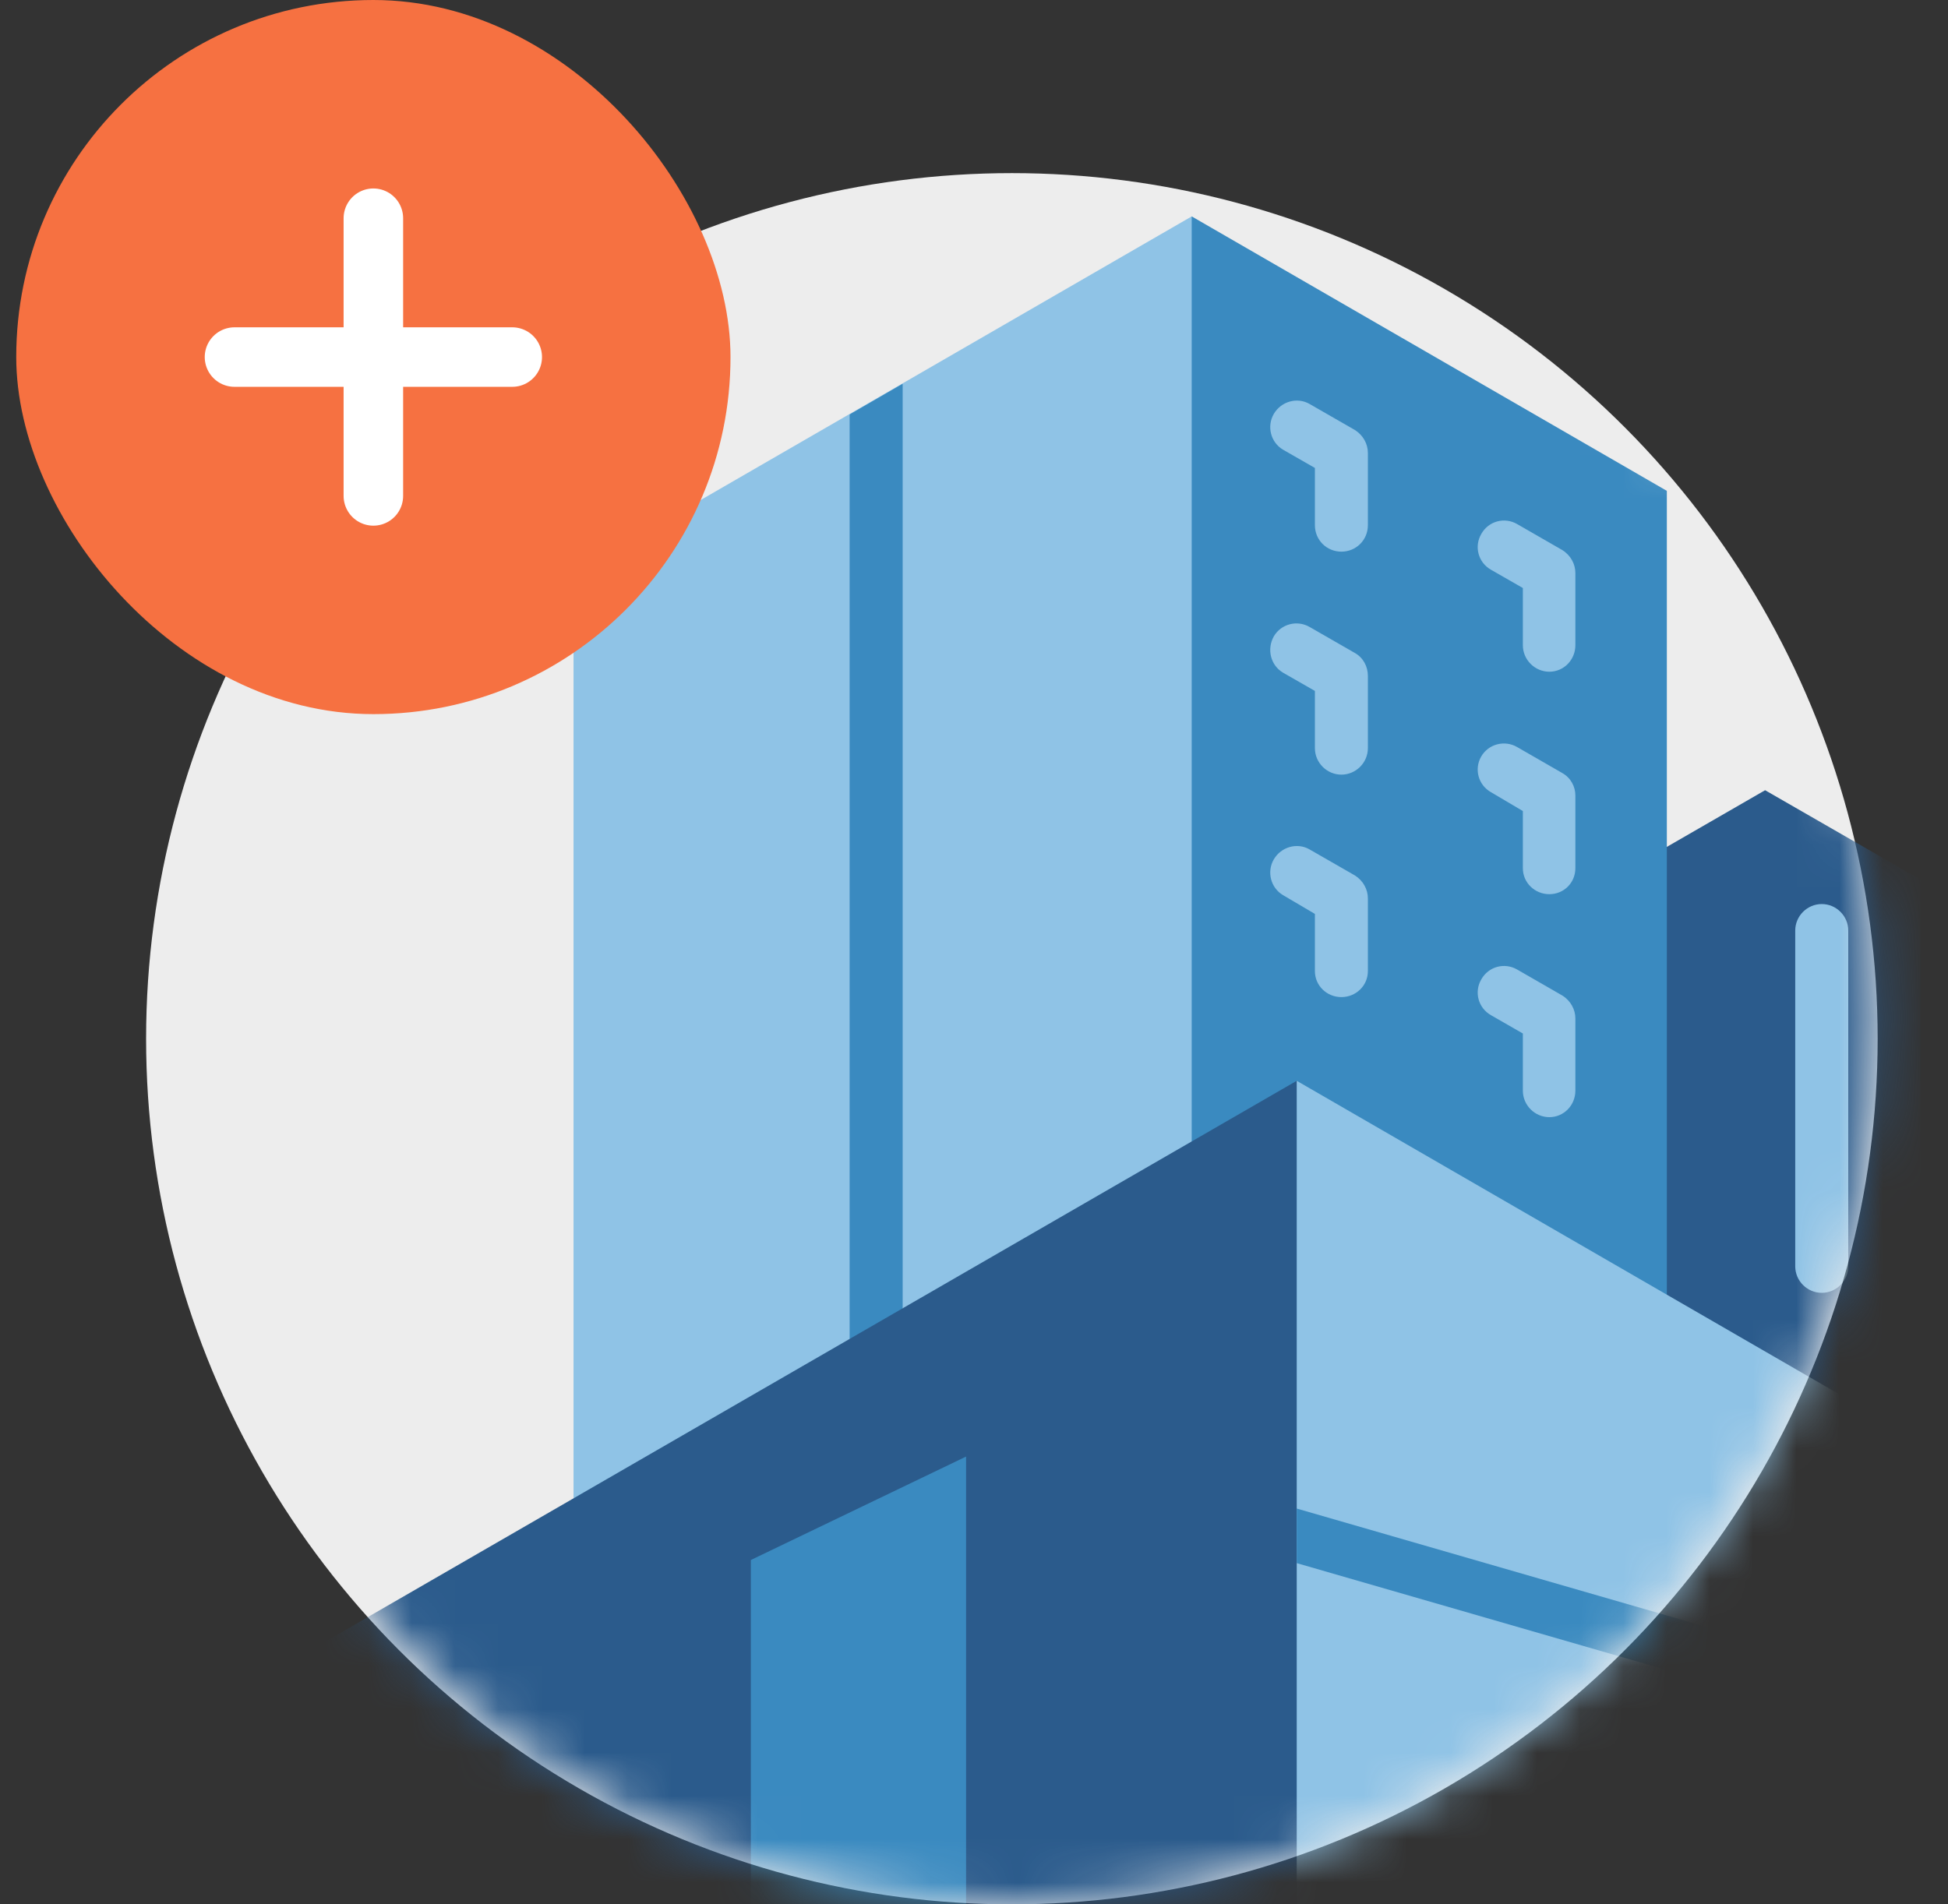 <svg width="45" height="44" viewBox="0 0 45 44" fill="none" xmlns="http://www.w3.org/2000/svg">
<rect x="0" y="0" width="45" height="44" fill="#333333" stroke="none"/>
<g clip-path="url(#clip0_265_3860)">
<circle cx="23.375" cy="24" r="20" fill="#EDEDED"/>
<mask id="mask0_265_3860" style="mask-type:alpha" maskUnits="userSpaceOnUse" x="3" y="3" width="41" height="41">
<ellipse cx="23.375" cy="23.5" rx="20" ry="20.5" fill="#FFDE9B"/>
</mask>
<g mask="url(#mask0_265_3860)">
<path fill-rule="evenodd" clip-rule="evenodd" d="M36.86 35.288V20.516L40.775 18.258L44.366 20.324V35.288H36.86Z" fill="#2B5B8C"/>
<path fill-rule="evenodd" clip-rule="evenodd" d="M13.249 35.288V13.25L27.529 5L31.768 11.341V35.288H13.249Z" fill="#8FC3E6"/>
<path fill-rule="evenodd" clip-rule="evenodd" d="M19.627 9.576L20.852 8.867V35.288H19.627V9.576Z" fill="#3A8AC0"/>
<path fill-rule="evenodd" clip-rule="evenodd" d="M27.529 5L38.505 11.341V35.288H27.529V5Z" fill="#3A8AC0"/>
<path fill-rule="evenodd" clip-rule="evenodd" d="M42.696 21.5C42.696 21.164 42.42 20.888 42.084 20.888C41.748 20.888 41.471 21.164 41.471 21.5V29.259C41.471 29.595 41.748 29.871 42.084 29.871C42.42 29.871 42.696 29.595 42.696 29.259V21.5Z" fill="#8FC3E6"/>
<path fill-rule="evenodd" clip-rule="evenodd" d="M4.375 39.743L29.955 24.972L31.768 27.614V46H4.375V39.743Z" fill="#2B5B8C"/>
<path fill-rule="evenodd" clip-rule="evenodd" d="M29.955 24.972L45.747 34.099V46H29.955V24.972Z" fill="#8FC3E6"/>
<path fill-rule="evenodd" clip-rule="evenodd" d="M45.747 39.419V40.68L29.955 36.116V34.855L45.747 39.419Z" fill="#3A8AC0"/>
<path fill-rule="evenodd" clip-rule="evenodd" d="M35.047 12.109C34.758 11.941 34.386 12.037 34.218 12.338C34.05 12.626 34.146 12.998 34.446 13.166L35.179 13.586V14.908C35.179 15.244 35.455 15.52 35.791 15.52C36.127 15.52 36.392 15.244 36.392 14.908V13.238C36.392 13.034 36.284 12.83 36.091 12.71L35.047 12.109Z" fill="#8FC3E6"/>
<path fill-rule="evenodd" clip-rule="evenodd" d="M30.254 9.335C29.966 9.167 29.594 9.275 29.426 9.563C29.258 9.851 29.354 10.224 29.642 10.392L30.375 10.812V12.133C30.375 12.482 30.651 12.746 30.987 12.746C31.323 12.746 31.599 12.482 31.599 12.133V10.464C31.599 10.26 31.491 10.056 31.3 9.936L30.254 9.335Z" fill="#8FC3E6"/>
<path fill-rule="evenodd" clip-rule="evenodd" d="M35.047 17.261C34.758 17.093 34.386 17.189 34.218 17.477C34.05 17.766 34.146 18.138 34.446 18.306L35.179 18.739V20.06C35.179 20.396 35.455 20.66 35.791 20.66C36.127 20.66 36.392 20.396 36.392 20.06V18.378C36.392 18.174 36.284 17.97 36.091 17.862L35.047 17.261Z" fill="#8FC3E6"/>
<path fill-rule="evenodd" clip-rule="evenodd" d="M30.254 14.487C29.966 14.319 29.594 14.415 29.426 14.703C29.258 15.003 29.354 15.376 29.642 15.544L30.375 15.964V17.285C30.375 17.622 30.651 17.898 30.987 17.898C31.323 17.898 31.599 17.622 31.599 17.285V15.616C31.599 15.4 31.491 15.196 31.3 15.088L30.254 14.487Z" fill="#8FC3E6"/>
<path fill-rule="evenodd" clip-rule="evenodd" d="M35.047 22.401C34.758 22.233 34.386 22.329 34.218 22.63C34.05 22.918 34.146 23.29 34.446 23.458L35.179 23.879V25.2C35.179 25.536 35.455 25.812 35.791 25.812C36.127 25.812 36.392 25.536 36.392 25.2V23.53C36.392 23.326 36.284 23.122 36.091 23.002L35.047 22.401Z" fill="#8FC3E6"/>
<path fill-rule="evenodd" clip-rule="evenodd" d="M30.254 19.627C29.966 19.459 29.594 19.567 29.426 19.855C29.258 20.143 29.354 20.516 29.642 20.684L30.375 21.116V22.437C30.375 22.774 30.651 23.038 30.987 23.038C31.323 23.038 31.599 22.774 31.599 22.437V20.756C31.599 20.552 31.491 20.348 31.3 20.228L30.254 19.627Z" fill="#8FC3E6"/>
<path fill-rule="evenodd" clip-rule="evenodd" d="M22.317 46H17.345V36.044L22.317 33.654V46Z" fill="#3A8AC0"/>
</g>
<rect x="0.375" width="16.5" height="16.5" rx="8.25" fill="#F67141"/>
<path d="M8.625 5.042V11.458" stroke="white" stroke-width="1.375" stroke-linecap="round" stroke-linejoin="round"/>
<path d="M5.417 8.25H11.833" stroke="white" stroke-width="1.375" stroke-linecap="round" stroke-linejoin="round"/>
</g>
<defs>
<clipPath id="clip0_265_3860">
<rect width="44" height="44" fill="white" transform="translate(0.375)"/>
</clipPath>
</defs>
</svg>
